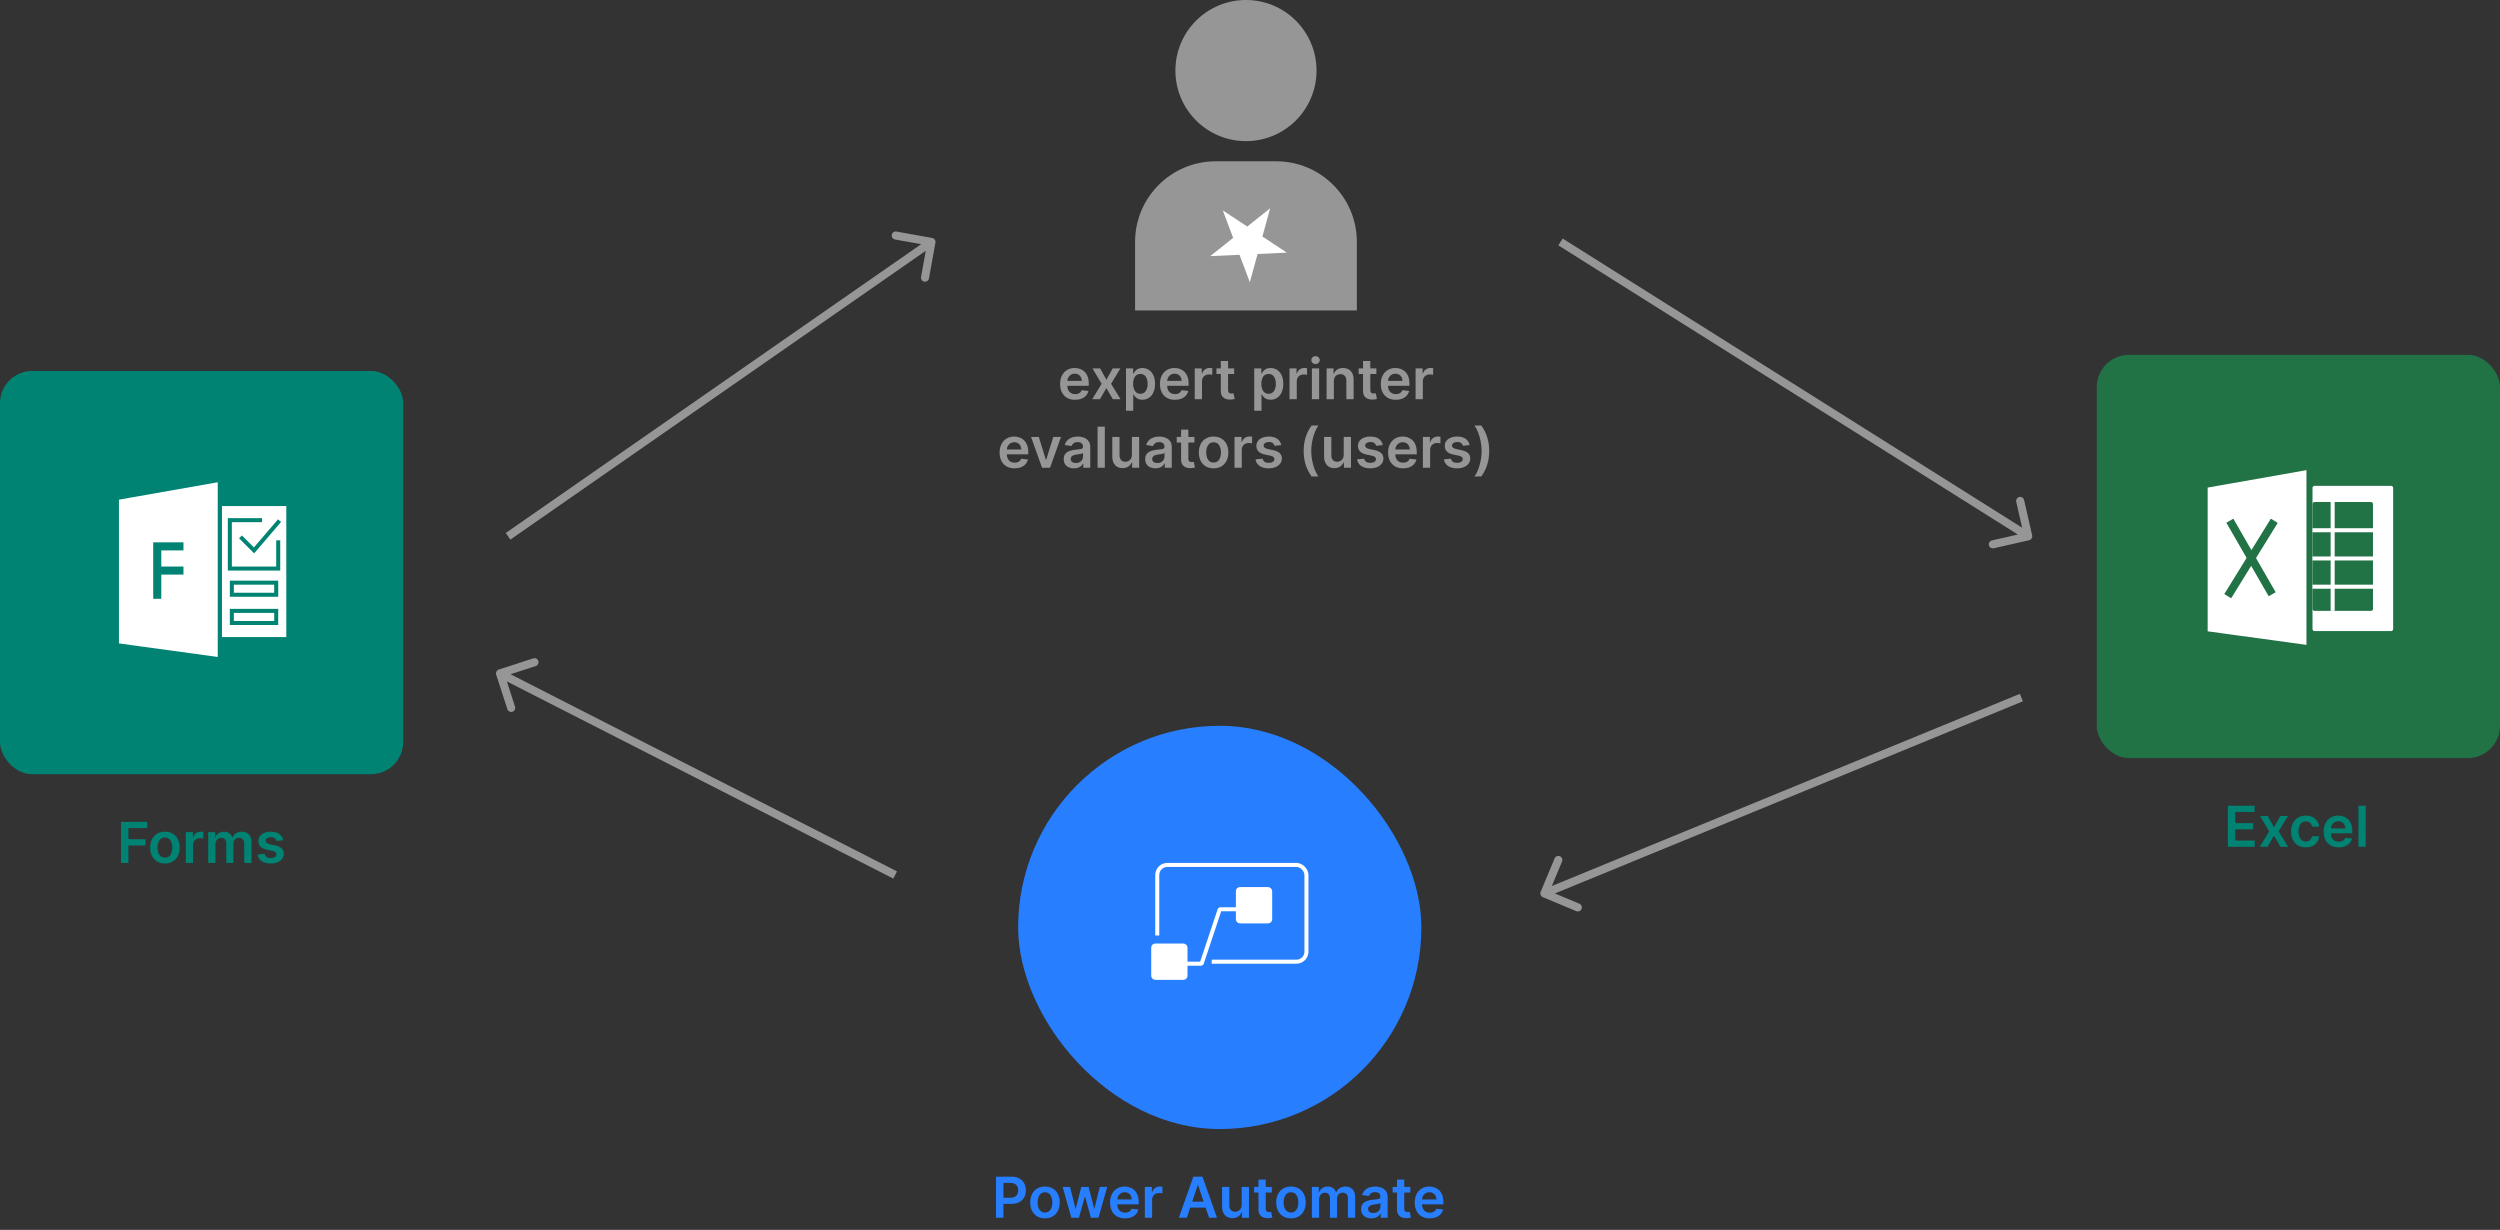 <svg width="620" height="305" viewBox="0 0 620 305" fill="none" xmlns="http://www.w3.org/2000/svg">
<rect x="0" y="0" width="620" height="305" fill="#333333" stroke="none"/>
<path d="M231.984 60.177C232.082 59.633 231.72 59.114 231.177 59.016L222.319 57.423C221.775 57.326 221.255 57.687 221.158 58.231C221.06 58.774 221.421 59.294 221.965 59.392L229.839 60.807L228.423 68.681C228.326 69.225 228.687 69.745 229.231 69.842C229.774 69.94 230.294 69.579 230.392 69.035L231.984 60.177ZM126.571 133.821L231.571 60.821L230.429 59.179L125.429 132.179L126.571 133.821Z" fill="#969696"/>
<path d="M503.222 133.975C503.76 133.853 504.098 133.317 503.975 132.778L501.978 124.002C501.856 123.464 501.32 123.127 500.782 123.249C500.243 123.372 499.906 123.908 500.028 124.446L501.803 132.247L494.002 134.022C493.464 134.144 493.127 134.68 493.249 135.218C493.372 135.757 493.908 136.094 494.446 135.972L503.222 133.975ZM386.467 60.846L502.467 133.846L503.533 132.154L387.533 59.154L386.467 60.846Z" fill="#969696"/>
<circle cx="309" cy="17.5" r="17.5" fill="#969696"/>
<path d="M281.5 60C281.5 48.954 290.454 40 301.5 40H316.5C327.546 40 336.5 48.954 336.5 60V77H281.5V60Z" fill="#969696"/>
<path d="M315.002 51.649L313.075 58.654L319.141 62.652L311.883 62.984L309.956 69.989L307.398 63.188L300.14 63.52L305.817 58.986L303.259 52.185L309.325 56.183L315.002 51.649Z" fill="white"/>
<path d="M266.616 99.149C265.85 99.149 265.189 98.99 264.632 98.672C264.079 98.35 263.653 97.896 263.355 97.31C263.056 96.72 262.907 96.025 262.907 95.227C262.907 94.441 263.056 93.752 263.355 93.158C263.656 92.562 264.077 92.098 264.617 91.766C265.158 91.432 265.792 91.264 266.521 91.264C266.992 91.264 267.436 91.34 267.854 91.493C268.275 91.642 268.646 91.874 268.968 92.189C269.292 92.504 269.548 92.905 269.733 93.392C269.919 93.876 270.012 94.453 270.012 95.122V95.674H263.752V94.461H268.286C268.283 94.116 268.209 93.81 268.063 93.541C267.917 93.269 267.713 93.056 267.451 92.9C267.193 92.744 266.891 92.666 266.546 92.666C266.178 92.666 265.855 92.756 265.577 92.935C265.298 93.11 265.081 93.342 264.926 93.631C264.773 93.916 264.695 94.229 264.692 94.57V95.629C264.692 96.073 264.773 96.454 264.936 96.773C265.098 97.088 265.325 97.329 265.617 97.499C265.908 97.664 266.25 97.747 266.641 97.747C266.903 97.747 267.14 97.711 267.352 97.638C267.564 97.562 267.748 97.451 267.904 97.305C268.059 97.159 268.177 96.978 268.257 96.763L269.937 96.952C269.831 97.396 269.629 97.784 269.33 98.115C269.035 98.443 268.658 98.698 268.197 98.881C267.736 99.06 267.209 99.149 266.616 99.149ZM272.842 91.364L274.383 94.183L275.949 91.364H277.853L275.551 95.182L277.893 99H275.999L274.383 96.251L272.782 99H270.873L273.2 95.182L270.933 91.364H272.842ZM279.245 101.864V91.364H281.015V92.626H281.119C281.212 92.441 281.343 92.244 281.512 92.035C281.681 91.823 281.91 91.642 282.198 91.493C282.487 91.34 282.854 91.264 283.302 91.264C283.892 91.264 284.424 91.415 284.898 91.717C285.375 92.015 285.753 92.457 286.031 93.044C286.313 93.627 286.454 94.343 286.454 95.192C286.454 96.03 286.316 96.743 286.041 97.329C285.766 97.916 285.392 98.364 284.918 98.672C284.444 98.98 283.907 99.134 283.307 99.134C282.869 99.134 282.506 99.061 282.218 98.915C281.93 98.77 281.698 98.594 281.522 98.388C281.35 98.18 281.215 97.983 281.119 97.797H281.045V101.864H279.245ZM281.01 95.182C281.01 95.676 281.08 96.108 281.219 96.479C281.361 96.851 281.565 97.141 281.83 97.349C282.099 97.555 282.424 97.658 282.805 97.658C283.202 97.658 283.536 97.552 283.804 97.34C284.072 97.124 284.275 96.831 284.411 96.46C284.55 96.085 284.619 95.659 284.619 95.182C284.619 94.708 284.551 94.287 284.415 93.919C284.28 93.551 284.077 93.263 283.809 93.054C283.54 92.845 283.206 92.741 282.805 92.741C282.42 92.741 282.094 92.842 281.825 93.044C281.557 93.246 281.353 93.53 281.214 93.894C281.078 94.259 281.01 94.688 281.01 95.182ZM291.376 99.149C290.61 99.149 289.949 98.99 289.392 98.672C288.839 98.35 288.413 97.896 288.114 97.31C287.816 96.72 287.667 96.025 287.667 95.227C287.667 94.441 287.816 93.752 288.114 93.158C288.416 92.562 288.837 92.098 289.377 91.766C289.917 91.432 290.552 91.264 291.281 91.264C291.752 91.264 292.196 91.34 292.614 91.493C293.035 91.642 293.406 91.874 293.727 92.189C294.052 92.504 294.307 92.905 294.493 93.392C294.679 93.876 294.771 94.453 294.771 95.122V95.674H288.512V94.461H293.046C293.043 94.116 292.968 93.81 292.822 93.541C292.677 93.269 292.473 93.056 292.211 92.9C291.952 92.744 291.651 92.666 291.306 92.666C290.938 92.666 290.615 92.756 290.337 92.935C290.058 93.11 289.841 93.342 289.685 93.631C289.533 93.916 289.455 94.229 289.452 94.57V95.629C289.452 96.073 289.533 96.454 289.695 96.773C289.858 97.088 290.085 97.329 290.376 97.499C290.668 97.664 291.009 97.747 291.401 97.747C291.662 97.747 291.899 97.711 292.112 97.638C292.324 97.562 292.508 97.451 292.663 97.305C292.819 97.159 292.937 96.978 293.016 96.763L294.697 96.952C294.591 97.396 294.388 97.784 294.09 98.115C293.795 98.443 293.417 98.698 292.957 98.881C292.496 99.06 291.969 99.149 291.376 99.149ZM296.294 99V91.364H298.039V92.636H298.118C298.258 92.195 298.496 91.856 298.834 91.617C299.176 91.375 299.565 91.254 300.003 91.254C300.102 91.254 300.213 91.259 300.336 91.269C300.462 91.276 300.566 91.287 300.649 91.304V92.96C300.573 92.933 300.452 92.91 300.286 92.89C300.124 92.867 299.966 92.855 299.814 92.855C299.486 92.855 299.191 92.926 298.929 93.069C298.67 93.208 298.466 93.402 298.317 93.651C298.168 93.899 298.094 94.186 298.094 94.511V99H296.294ZM306.068 91.364V92.756H301.678V91.364H306.068ZM302.762 89.534H304.562V96.703C304.562 96.945 304.598 97.131 304.671 97.26C304.747 97.386 304.847 97.472 304.969 97.519C305.092 97.565 305.228 97.588 305.377 97.588C305.49 97.588 305.592 97.58 305.685 97.563C305.781 97.547 305.854 97.532 305.904 97.519L306.207 98.925C306.111 98.959 305.974 98.995 305.795 99.035C305.619 99.075 305.403 99.098 305.148 99.104C304.698 99.118 304.291 99.05 303.93 98.901C303.569 98.748 303.282 98.513 303.07 98.195C302.861 97.876 302.759 97.479 302.762 97.001V89.534ZM311.046 101.864V91.364H312.816V92.626H312.92C313.013 92.441 313.144 92.244 313.313 92.035C313.482 91.823 313.711 91.642 313.999 91.493C314.287 91.34 314.655 91.264 315.103 91.264C315.693 91.264 316.225 91.415 316.699 91.717C317.176 92.015 317.554 92.457 317.832 93.044C318.114 93.627 318.255 94.343 318.255 95.192C318.255 96.03 318.117 96.743 317.842 97.329C317.567 97.916 317.192 98.364 316.718 98.672C316.244 98.98 315.708 99.134 315.108 99.134C314.67 99.134 314.307 99.061 314.019 98.915C313.73 98.77 313.498 98.594 313.323 98.388C313.15 98.18 313.016 97.983 312.92 97.797H312.846V101.864H311.046ZM312.811 95.182C312.811 95.676 312.88 96.108 313.02 96.479C313.162 96.851 313.366 97.141 313.631 97.349C313.9 97.555 314.224 97.658 314.605 97.658C315.003 97.658 315.336 97.552 315.605 97.34C315.873 97.124 316.075 96.831 316.211 96.46C316.35 96.085 316.42 95.659 316.42 95.182C316.42 94.708 316.352 94.287 316.216 93.919C316.08 93.551 315.878 93.263 315.61 93.054C315.341 92.845 315.007 92.741 314.605 92.741C314.221 92.741 313.895 92.842 313.626 93.044C313.358 93.246 313.154 93.53 313.015 93.894C312.879 94.259 312.811 94.688 312.811 95.182ZM319.796 99V91.364H321.541V92.636H321.62C321.76 92.195 321.998 91.856 322.336 91.617C322.678 91.375 323.067 91.254 323.505 91.254C323.604 91.254 323.715 91.259 323.838 91.269C323.964 91.276 324.068 91.287 324.151 91.304V92.96C324.075 92.933 323.954 92.91 323.788 92.89C323.626 92.867 323.468 92.855 323.316 92.855C322.988 92.855 322.693 92.926 322.431 93.069C322.172 93.208 321.968 93.402 321.819 93.651C321.67 93.899 321.596 94.186 321.596 94.511V99H319.796ZM325.347 99V91.364H327.146V99H325.347ZM326.251 90.28C325.966 90.28 325.721 90.185 325.516 89.996C325.31 89.804 325.207 89.574 325.207 89.305C325.207 89.034 325.31 88.803 325.516 88.614C325.721 88.422 325.966 88.326 326.251 88.326C326.54 88.326 326.785 88.422 326.987 88.614C327.193 88.803 327.295 89.034 327.295 89.305C327.295 89.574 327.193 89.804 326.987 89.996C326.785 90.185 326.54 90.28 326.251 90.28ZM330.797 94.526V99H328.997V91.364H330.717V92.661H330.807C330.982 92.234 331.262 91.894 331.647 91.642C332.035 91.39 332.514 91.264 333.084 91.264C333.611 91.264 334.07 91.377 334.461 91.602C334.855 91.828 335.16 92.154 335.376 92.582C335.594 93.009 335.702 93.528 335.699 94.138V99H333.899V94.416C333.899 93.906 333.766 93.506 333.501 93.218C333.239 92.93 332.876 92.785 332.412 92.785C332.098 92.785 331.818 92.855 331.572 92.994C331.33 93.13 331.14 93.327 331.001 93.586C330.865 93.844 330.797 94.158 330.797 94.526ZM341.341 91.364V92.756H336.952V91.364H341.341ZM338.035 89.534H339.835V96.703C339.835 96.945 339.872 97.131 339.944 97.26C340.021 97.386 340.12 97.472 340.243 97.519C340.365 97.565 340.501 97.588 340.65 97.588C340.763 97.588 340.866 97.58 340.959 97.563C341.055 97.547 341.128 97.532 341.177 97.519L341.481 98.925C341.385 98.959 341.247 98.995 341.068 99.035C340.892 99.075 340.677 99.098 340.422 99.104C339.971 99.118 339.565 99.05 339.204 98.901C338.842 98.748 338.556 98.513 338.344 98.195C338.135 97.876 338.032 97.479 338.035 97.001V89.534ZM346.145 99.149C345.38 99.149 344.718 98.99 344.162 98.672C343.608 98.35 343.182 97.896 342.884 97.31C342.586 96.72 342.436 96.025 342.436 95.227C342.436 94.441 342.586 93.752 342.884 93.158C343.185 92.562 343.606 92.098 344.147 91.766C344.687 91.432 345.322 91.264 346.051 91.264C346.521 91.264 346.966 91.34 347.383 91.493C347.804 91.642 348.175 91.874 348.497 92.189C348.822 92.504 349.077 92.905 349.262 93.392C349.448 93.876 349.541 94.453 349.541 95.122V95.674H343.282V94.461H347.816C347.812 94.116 347.738 93.81 347.592 93.541C347.446 93.269 347.242 93.056 346.98 92.9C346.722 92.744 346.42 92.666 346.076 92.666C345.708 92.666 345.385 92.756 345.106 92.935C344.828 93.11 344.611 93.342 344.455 93.631C344.302 93.916 344.225 94.229 344.221 94.57V95.629C344.221 96.073 344.302 96.454 344.465 96.773C344.627 97.088 344.854 97.329 345.146 97.499C345.438 97.664 345.779 97.747 346.17 97.747C346.432 97.747 346.669 97.711 346.881 97.638C347.093 97.562 347.277 97.451 347.433 97.305C347.589 97.159 347.706 96.978 347.786 96.763L349.466 96.952C349.36 97.396 349.158 97.784 348.86 98.115C348.565 98.443 348.187 98.698 347.726 98.881C347.266 99.06 346.739 99.149 346.145 99.149ZM351.063 99V91.364H352.808V92.636H352.888C353.027 92.195 353.266 91.856 353.604 91.617C353.945 91.375 354.335 91.254 354.772 91.254C354.872 91.254 354.983 91.259 355.105 91.269C355.231 91.276 355.336 91.287 355.419 91.304V92.96C355.342 92.933 355.221 92.91 355.056 92.89C354.893 92.867 354.736 92.855 354.583 92.855C354.255 92.855 353.96 92.926 353.698 93.069C353.44 93.208 353.236 93.402 353.087 93.651C352.938 93.899 352.863 94.186 352.863 94.511V99H351.063ZM251.611 116.149C250.845 116.149 250.184 115.99 249.627 115.672C249.074 115.35 248.648 114.896 248.35 114.31C248.051 113.72 247.902 113.025 247.902 112.227C247.902 111.441 248.051 110.752 248.35 110.158C248.651 109.562 249.072 109.098 249.612 108.766C250.153 108.432 250.787 108.264 251.517 108.264C251.987 108.264 252.431 108.34 252.849 108.493C253.27 108.642 253.641 108.874 253.963 109.189C254.287 109.504 254.543 109.905 254.728 110.392C254.914 110.876 255.007 111.453 255.007 112.122V112.674H248.747V111.461H253.282C253.278 111.116 253.204 110.81 253.058 110.541C252.912 110.269 252.708 110.056 252.446 109.9C252.188 109.744 251.886 109.666 251.541 109.666C251.174 109.666 250.85 109.756 250.572 109.935C250.294 110.11 250.076 110.342 249.921 110.631C249.768 110.916 249.69 111.229 249.687 111.57V112.629C249.687 113.073 249.768 113.455 249.931 113.773C250.093 114.088 250.32 114.33 250.612 114.499C250.903 114.664 251.245 114.747 251.636 114.747C251.898 114.747 252.135 114.711 252.347 114.638C252.559 114.562 252.743 114.451 252.899 114.305C253.054 114.159 253.172 113.978 253.252 113.763L254.932 113.952C254.826 114.396 254.624 114.784 254.326 115.115C254.031 115.443 253.653 115.698 253.192 115.881C252.731 116.06 252.204 116.149 251.611 116.149ZM263.131 108.364L260.412 116H258.423L255.704 108.364H257.623L259.378 114.036H259.457L261.217 108.364H263.131ZM266.356 116.154C265.872 116.154 265.436 116.068 265.048 115.896C264.664 115.72 264.359 115.461 264.133 115.12C263.911 114.779 263.8 114.358 263.8 113.857C263.8 113.426 263.88 113.07 264.039 112.788C264.198 112.507 264.415 112.281 264.69 112.112C264.965 111.943 265.275 111.816 265.62 111.729C265.968 111.64 266.327 111.575 266.699 111.536C267.146 111.489 267.509 111.448 267.787 111.411C268.066 111.371 268.268 111.312 268.394 111.232C268.523 111.149 268.588 111.022 268.588 110.849V110.82C268.588 110.445 268.477 110.155 268.255 109.95C268.033 109.744 267.713 109.641 267.295 109.641C266.854 109.641 266.505 109.737 266.246 109.93C265.991 110.122 265.819 110.349 265.729 110.611L264.049 110.372C264.181 109.908 264.4 109.52 264.705 109.209C265.01 108.894 265.383 108.659 265.824 108.503C266.264 108.344 266.752 108.264 267.285 108.264C267.653 108.264 268.019 108.307 268.384 108.393C268.749 108.48 269.082 108.622 269.383 108.821C269.685 109.017 269.927 109.283 270.109 109.621C270.295 109.96 270.388 110.382 270.388 110.889V116H268.657V114.951H268.598C268.488 115.163 268.334 115.362 268.135 115.548C267.94 115.73 267.693 115.877 267.395 115.99C267.1 116.099 266.753 116.154 266.356 116.154ZM266.823 114.832C267.184 114.832 267.497 114.76 267.763 114.618C268.028 114.472 268.232 114.28 268.374 114.041C268.52 113.803 268.593 113.542 268.593 113.261V112.361C268.536 112.407 268.44 112.45 268.304 112.49C268.172 112.53 268.023 112.565 267.857 112.594C267.691 112.624 267.527 112.651 267.365 112.674C267.202 112.697 267.062 112.717 266.942 112.734C266.674 112.77 266.433 112.83 266.221 112.913C266.009 112.996 265.842 113.112 265.719 113.261C265.597 113.406 265.535 113.595 265.535 113.827C265.535 114.159 265.656 114.409 265.898 114.578C266.14 114.747 266.448 114.832 266.823 114.832ZM273.997 105.818V116H272.197V105.818H273.997ZM280.715 112.788V108.364H282.514V116H280.769V114.643H280.69C280.518 115.07 280.234 115.42 279.84 115.692C279.449 115.964 278.966 116.099 278.393 116.099C277.893 116.099 277.45 115.988 277.066 115.766C276.684 115.541 276.386 115.214 276.171 114.787C275.955 114.356 275.848 113.836 275.848 113.226V108.364H277.647V112.947C277.647 113.431 277.78 113.816 278.045 114.101C278.31 114.386 278.658 114.528 279.089 114.528C279.354 114.528 279.611 114.464 279.86 114.335C280.108 114.205 280.312 114.013 280.471 113.758C280.634 113.499 280.715 113.176 280.715 112.788ZM286.563 116.154C286.079 116.154 285.643 116.068 285.255 115.896C284.871 115.72 284.566 115.461 284.34 115.12C284.118 114.779 284.007 114.358 284.007 113.857C284.007 113.426 284.087 113.07 284.246 112.788C284.405 112.507 284.622 112.281 284.897 112.112C285.172 111.943 285.482 111.816 285.827 111.729C286.175 111.64 286.534 111.575 286.906 111.536C287.353 111.489 287.716 111.448 287.994 111.411C288.273 111.371 288.475 111.312 288.601 111.232C288.73 111.149 288.795 111.022 288.795 110.849V110.82C288.795 110.445 288.684 110.155 288.462 109.95C288.24 109.744 287.92 109.641 287.502 109.641C287.061 109.641 286.712 109.737 286.453 109.93C286.198 110.122 286.026 110.349 285.936 110.611L284.256 110.372C284.388 109.908 284.607 109.52 284.912 109.209C285.217 108.894 285.59 108.659 286.031 108.503C286.471 108.344 286.959 108.264 287.492 108.264C287.86 108.264 288.226 108.307 288.591 108.393C288.956 108.48 289.289 108.622 289.59 108.821C289.892 109.017 290.134 109.283 290.316 109.621C290.502 109.96 290.595 110.382 290.595 110.889V116H288.864V114.951H288.805C288.695 115.163 288.541 115.362 288.342 115.548C288.147 115.73 287.9 115.877 287.602 115.99C287.307 116.099 286.96 116.154 286.563 116.154ZM287.03 114.832C287.391 114.832 287.704 114.76 287.97 114.618C288.235 114.472 288.439 114.28 288.581 114.041C288.727 113.803 288.8 113.542 288.8 113.261V112.361C288.743 112.407 288.647 112.45 288.511 112.49C288.379 112.53 288.23 112.565 288.064 112.594C287.898 112.624 287.734 112.651 287.572 112.674C287.409 112.697 287.269 112.717 287.149 112.734C286.881 112.77 286.64 112.83 286.428 112.913C286.216 112.996 286.049 113.112 285.926 113.261C285.804 113.406 285.742 113.595 285.742 113.827C285.742 114.159 285.863 114.409 286.105 114.578C286.347 114.747 286.655 114.832 287.03 114.832ZM296.217 108.364V109.756H291.828V108.364H296.217ZM292.911 106.534H294.711V113.703C294.711 113.945 294.747 114.131 294.82 114.26C294.897 114.386 294.996 114.472 295.119 114.518C295.241 114.565 295.377 114.588 295.526 114.588C295.639 114.588 295.742 114.58 295.835 114.563C295.931 114.547 296.004 114.532 296.053 114.518L296.357 115.925C296.261 115.959 296.123 115.995 295.944 116.035C295.768 116.075 295.553 116.098 295.298 116.104C294.847 116.118 294.441 116.05 294.08 115.901C293.718 115.748 293.432 115.513 293.22 115.195C293.011 114.876 292.908 114.479 292.911 114.001V106.534ZM300.972 116.149C300.226 116.149 299.579 115.985 299.033 115.657C298.486 115.329 298.061 114.87 297.76 114.28C297.462 113.69 297.312 113 297.312 112.212C297.312 111.423 297.462 110.732 297.76 110.138C298.061 109.545 298.486 109.085 299.033 108.756C299.579 108.428 300.226 108.264 300.972 108.264C301.717 108.264 302.364 108.428 302.91 108.756C303.457 109.085 303.88 109.545 304.178 110.138C304.48 110.732 304.631 111.423 304.631 112.212C304.631 113 304.48 113.69 304.178 114.28C303.88 114.87 303.457 115.329 302.91 115.657C302.364 115.985 301.717 116.149 300.972 116.149ZM300.981 114.707C301.386 114.707 301.724 114.596 301.996 114.374C302.267 114.149 302.47 113.847 302.602 113.469C302.738 113.092 302.806 112.671 302.806 112.207C302.806 111.739 302.738 111.317 302.602 110.939C302.47 110.558 302.267 110.254 301.996 110.029C301.724 109.804 301.386 109.691 300.981 109.691C300.567 109.691 300.222 109.804 299.947 110.029C299.676 110.254 299.472 110.558 299.336 110.939C299.203 111.317 299.137 111.739 299.137 112.207C299.137 112.671 299.203 113.092 299.336 113.469C299.472 113.847 299.676 114.149 299.947 114.374C300.222 114.596 300.567 114.707 300.981 114.707ZM306.158 116V108.364H307.903V109.636H307.983C308.122 109.196 308.361 108.856 308.699 108.617C309.04 108.375 309.429 108.254 309.867 108.254C309.966 108.254 310.077 108.259 310.2 108.269C310.326 108.276 310.43 108.287 310.513 108.304V109.96C310.437 109.933 310.316 109.91 310.15 109.89C309.988 109.867 309.83 109.855 309.678 109.855C309.35 109.855 309.055 109.926 308.793 110.069C308.535 110.208 308.331 110.402 308.182 110.651C308.032 110.899 307.958 111.186 307.958 111.511V116H306.158ZM317.744 110.382L316.104 110.561C316.057 110.395 315.976 110.24 315.86 110.094C315.747 109.948 315.595 109.83 315.403 109.741C315.211 109.651 314.975 109.607 314.697 109.607C314.322 109.607 314.007 109.688 313.752 109.85C313.5 110.013 313.376 110.223 313.379 110.482C313.376 110.704 313.457 110.884 313.623 111.023C313.792 111.163 314.07 111.277 314.458 111.366L315.761 111.645C316.483 111.801 317.02 112.048 317.372 112.386C317.726 112.724 317.905 113.166 317.908 113.713C317.905 114.194 317.764 114.618 317.486 114.986C317.211 115.35 316.828 115.635 316.337 115.841C315.847 116.046 315.283 116.149 314.647 116.149C313.712 116.149 312.96 115.954 312.39 115.562C311.82 115.168 311.48 114.62 311.371 113.917L313.126 113.748C313.205 114.093 313.374 114.353 313.633 114.528C313.891 114.704 314.228 114.792 314.642 114.792C315.07 114.792 315.413 114.704 315.671 114.528C315.933 114.353 316.064 114.136 316.064 113.877C316.064 113.658 315.979 113.478 315.81 113.335C315.645 113.193 315.386 113.083 315.035 113.007L313.732 112.734C313 112.581 312.458 112.324 312.107 111.963C311.755 111.598 311.581 111.138 311.585 110.581C311.581 110.11 311.709 109.703 311.967 109.358C312.229 109.01 312.592 108.741 313.056 108.553C313.524 108.36 314.062 108.264 314.672 108.264C315.567 108.264 316.271 108.455 316.785 108.836C317.302 109.217 317.622 109.732 317.744 110.382ZM323.313 111.849C323.313 110.606 323.477 109.464 323.805 108.423C324.136 107.379 324.628 106.415 325.281 105.53H326.977C326.725 105.858 326.489 106.261 326.271 106.738C326.052 107.212 325.861 107.732 325.699 108.299C325.54 108.862 325.414 109.447 325.321 110.054C325.232 110.661 325.187 111.259 325.187 111.849C325.187 112.634 325.265 113.43 325.421 114.235C325.58 115.04 325.793 115.786 326.062 116.472C326.334 117.162 326.639 117.725 326.977 118.163H325.281C324.628 117.278 324.136 116.315 323.805 115.274C323.477 114.23 323.313 113.088 323.313 111.849ZM333.242 112.788V108.364H335.042V116H333.297V114.643H333.217C333.045 115.07 332.762 115.42 332.367 115.692C331.976 115.964 331.494 116.099 330.92 116.099C330.42 116.099 329.977 115.988 329.593 115.766C329.212 115.541 328.914 115.214 328.698 114.787C328.483 114.356 328.375 113.836 328.375 113.226V108.364H330.175V112.947C330.175 113.431 330.307 113.816 330.572 114.101C330.838 114.386 331.186 114.528 331.616 114.528C331.882 114.528 332.138 114.464 332.387 114.335C332.636 114.205 332.839 114.013 332.998 113.758C333.161 113.499 333.242 113.176 333.242 112.788ZM342.928 110.382L341.287 110.561C341.241 110.395 341.16 110.24 341.044 110.094C340.931 109.948 340.779 109.83 340.586 109.741C340.394 109.651 340.159 109.607 339.88 109.607C339.506 109.607 339.191 109.688 338.936 109.85C338.684 110.013 338.56 110.223 338.563 110.482C338.56 110.704 338.641 110.884 338.807 111.023C338.976 111.163 339.254 111.277 339.642 111.366L340.944 111.645C341.667 111.801 342.204 112.048 342.555 112.386C342.91 112.724 343.089 113.166 343.092 113.713C343.089 114.194 342.948 114.618 342.669 114.986C342.394 115.35 342.012 115.635 341.521 115.841C341.031 116.046 340.467 116.149 339.831 116.149C338.896 116.149 338.144 115.954 337.574 115.562C337.004 115.168 336.664 114.62 336.554 113.917L338.309 113.748C338.389 114.093 338.558 114.353 338.816 114.528C339.075 114.704 339.411 114.792 339.826 114.792C340.253 114.792 340.596 114.704 340.855 114.528C341.117 114.353 341.248 114.136 341.248 113.877C341.248 113.658 341.163 113.478 340.994 113.335C340.828 113.193 340.57 113.083 340.218 113.007L338.916 112.734C338.183 112.581 337.642 112.324 337.29 111.963C336.939 111.598 336.765 111.138 336.768 110.581C336.765 110.11 336.892 109.703 337.151 109.358C337.413 109.01 337.776 108.741 338.24 108.553C338.707 108.36 339.246 108.264 339.856 108.264C340.75 108.264 341.455 108.455 341.968 108.836C342.486 109.217 342.805 109.732 342.928 110.382ZM347.957 116.149C347.191 116.149 346.53 115.99 345.973 115.672C345.42 115.35 344.994 114.896 344.695 114.31C344.397 113.72 344.248 113.025 344.248 112.227C344.248 111.441 344.397 110.752 344.695 110.158C344.997 109.562 345.418 109.098 345.958 108.766C346.498 108.432 347.133 108.264 347.862 108.264C348.333 108.264 348.777 108.34 349.195 108.493C349.616 108.642 349.987 108.874 350.308 109.189C350.633 109.504 350.888 109.905 351.074 110.392C351.26 110.876 351.352 111.453 351.352 112.122V112.674H345.093V111.461H349.627C349.624 111.116 349.549 110.81 349.403 110.541C349.258 110.269 349.054 110.056 348.792 109.9C348.533 109.744 348.232 109.666 347.887 109.666C347.519 109.666 347.196 109.756 346.918 109.935C346.639 110.11 346.422 110.342 346.266 110.631C346.114 110.916 346.036 111.229 346.033 111.57V112.629C346.033 113.073 346.114 113.455 346.276 113.773C346.439 114.088 346.666 114.33 346.957 114.499C347.249 114.664 347.591 114.747 347.982 114.747C348.243 114.747 348.48 114.711 348.693 114.638C348.905 114.562 349.089 114.451 349.244 114.305C349.4 114.159 349.518 113.978 349.597 113.763L351.278 113.952C351.172 114.396 350.97 114.784 350.671 115.115C350.376 115.443 349.998 115.698 349.538 115.881C349.077 116.06 348.55 116.149 347.957 116.149ZM352.875 116V108.364H354.62V109.636H354.699C354.839 109.196 355.077 108.856 355.415 108.617C355.757 108.375 356.146 108.254 356.584 108.254C356.683 108.254 356.794 108.259 356.917 108.269C357.043 108.276 357.147 108.287 357.23 108.304V109.96C357.154 109.933 357.033 109.91 356.867 109.89C356.705 109.867 356.547 109.855 356.395 109.855C356.067 109.855 355.772 109.926 355.51 110.069C355.251 110.208 355.047 110.402 354.898 110.651C354.749 110.899 354.675 111.186 354.675 111.511V116H352.875ZM364.461 110.382L362.821 110.561C362.774 110.395 362.693 110.24 362.577 110.094C362.464 109.948 362.312 109.83 362.12 109.741C361.927 109.651 361.692 109.607 361.414 109.607C361.039 109.607 360.724 109.688 360.469 109.85C360.217 110.013 360.093 110.223 360.096 110.482C360.093 110.704 360.174 110.884 360.34 111.023C360.509 111.163 360.787 111.277 361.175 111.366L362.478 111.645C363.2 111.801 363.737 112.048 364.088 112.386C364.443 112.724 364.622 113.166 364.625 113.713C364.622 114.194 364.481 114.618 364.203 114.986C363.928 115.35 363.545 115.635 363.054 115.841C362.564 116.046 362 116.149 361.364 116.149C360.429 116.149 359.677 115.954 359.107 115.562C358.537 115.168 358.197 114.62 358.088 113.917L359.843 113.748C359.922 114.093 360.091 114.353 360.35 114.528C360.608 114.704 360.945 114.792 361.359 114.792C361.786 114.792 362.13 114.704 362.388 114.528C362.65 114.353 362.781 114.136 362.781 113.877C362.781 113.658 362.696 113.478 362.527 113.335C362.362 113.193 362.103 113.083 361.752 113.007L360.449 112.734C359.717 112.581 359.175 112.324 358.823 111.963C358.472 111.598 358.298 111.138 358.301 110.581C358.298 110.11 358.426 109.703 358.684 109.358C358.946 109.01 359.309 108.741 359.773 108.553C360.24 108.36 360.779 108.264 361.389 108.264C362.284 108.264 362.988 108.455 363.502 108.836C364.019 109.217 364.339 109.732 364.461 110.382ZM369.321 111.849C369.321 113.088 369.155 114.23 368.824 115.274C368.496 116.315 368.005 117.278 367.352 118.163H365.657C365.912 117.835 366.147 117.433 366.363 116.96C366.582 116.486 366.771 115.965 366.93 115.398C367.092 114.832 367.218 114.245 367.307 113.638C367.4 113.032 367.447 112.435 367.447 111.849C367.447 111.063 367.367 110.268 367.208 109.462C367.052 108.657 366.838 107.91 366.567 107.22C366.298 106.531 365.995 105.967 365.657 105.53H367.352C368.005 106.415 368.496 107.379 368.824 108.423C369.155 109.464 369.321 110.606 369.321 111.849Z" fill="#969696"/>
<path d="M382.077 221.185C381.864 221.695 382.105 222.28 382.614 222.493L390.918 225.963C391.428 226.176 392.014 225.936 392.227 225.426C392.44 224.917 392.199 224.331 391.69 224.118L384.308 221.033L387.392 213.652C387.605 213.142 387.365 212.557 386.855 212.344C386.346 212.131 385.76 212.371 385.547 212.881L382.077 221.185ZM500.92 172.075L382.62 220.646L383.38 222.496L501.68 173.925L500.92 172.075Z" fill="#969696"/>
<path d="M123.692 166.049C123.167 166.219 122.879 166.783 123.049 167.308L125.826 175.869C125.996 176.395 126.56 176.682 127.085 176.512C127.611 176.342 127.899 175.778 127.728 175.252L125.26 167.643L132.87 165.175C133.395 165.004 133.683 164.44 133.513 163.915C133.342 163.389 132.778 163.102 132.253 163.272L123.692 166.049ZM222.454 216.109L124.455 166.109L123.546 167.891L221.546 217.891L222.454 216.109Z" fill="#969696"/>
<rect y="92" width="100" height="100" rx="8" fill="#008372"/>
<path d="M71.5 125H54.5V158.5H71.5V125Z" fill="white" stroke="#008372" stroke-linecap="square" stroke-linejoin="bevel"/>
<path d="M54.5 119L29 123.5V160L54.5 163.5V119Z" fill="white" stroke="#008372" stroke-linecap="round" stroke-linejoin="round"/>
<path d="M64.5 129H57V141H69V134.5" stroke="#008372" stroke-linecap="square"/>
<path d="M60 133.5L63 136.5L69 129.5" stroke="#008372" stroke-linecap="square"/>
<rect x="57.5" y="144.5" width="11" height="3" stroke="#008372"/>
<rect x="57.5" y="151.5" width="11" height="3" stroke="#008372"/>
<path d="M44.5 135.5H39V141.5M39 147.5V141.5M39 141.5H44.5" stroke="#008372" stroke-width="2" stroke-linecap="square"/>
<path d="M30.004 214V203.818H36.527V205.364H31.849V208.129H36.08V209.675H31.849V214H30.004ZM40.898 214.149C40.153 214.149 39.506 213.985 38.959 213.657C38.413 213.329 37.988 212.87 37.687 212.28C37.388 211.69 37.239 211 37.239 210.212C37.239 209.423 37.388 208.732 37.687 208.138C37.988 207.545 38.413 207.085 38.959 206.756C39.506 206.428 40.153 206.264 40.898 206.264C41.644 206.264 42.29 206.428 42.837 206.756C43.384 207.085 43.807 207.545 44.105 208.138C44.407 208.732 44.557 209.423 44.557 210.212C44.557 211 44.407 211.69 44.105 212.28C43.807 212.87 43.384 213.329 42.837 213.657C42.29 213.985 41.644 214.149 40.898 214.149ZM40.908 212.707C41.313 212.707 41.651 212.596 41.922 212.374C42.194 212.149 42.396 211.847 42.529 211.469C42.665 211.092 42.733 210.671 42.733 210.207C42.733 209.739 42.665 209.317 42.529 208.939C42.396 208.558 42.194 208.254 41.922 208.029C41.651 207.804 41.313 207.691 40.908 207.691C40.494 207.691 40.149 207.804 39.874 208.029C39.602 208.254 39.398 208.558 39.263 208.939C39.13 209.317 39.064 209.739 39.064 210.207C39.064 210.671 39.13 211.092 39.263 211.469C39.398 211.847 39.602 212.149 39.874 212.374C40.149 212.596 40.494 212.707 40.908 212.707ZM46.085 214V206.364H47.83V207.636H47.909C48.049 207.196 48.287 206.856 48.625 206.617C48.967 206.375 49.356 206.254 49.794 206.254C49.893 206.254 50.004 206.259 50.127 206.269C50.253 206.276 50.357 206.287 50.44 206.304V207.96C50.364 207.933 50.243 207.91 50.077 207.89C49.915 207.867 49.757 207.855 49.605 207.855C49.277 207.855 48.982 207.926 48.72 208.069C48.461 208.208 48.258 208.402 48.108 208.651C47.959 208.899 47.885 209.186 47.885 209.511V214H46.085ZM51.636 214V206.364H53.356V207.661H53.445C53.604 207.224 53.868 206.882 54.236 206.637C54.604 206.388 55.043 206.264 55.553 206.264C56.07 206.264 56.506 206.39 56.861 206.642C57.219 206.891 57.471 207.23 57.617 207.661H57.696C57.865 207.237 58.15 206.899 58.551 206.647C58.956 206.392 59.434 206.264 59.988 206.264C60.691 206.264 61.264 206.486 61.708 206.93C62.152 207.375 62.374 208.022 62.374 208.874V214H60.57V209.153C60.57 208.679 60.444 208.332 60.192 208.114C59.94 207.892 59.632 207.781 59.267 207.781C58.833 207.781 58.493 207.916 58.248 208.188C58.006 208.457 57.885 208.806 57.885 209.237V214H56.12V209.078C56.12 208.684 56.001 208.369 55.762 208.134C55.527 207.898 55.218 207.781 54.837 207.781C54.579 207.781 54.343 207.847 54.131 207.979C53.919 208.109 53.75 208.293 53.624 208.531C53.498 208.767 53.435 209.042 53.435 209.357V214H51.636ZM70.236 208.382L68.595 208.561C68.549 208.395 68.467 208.24 68.351 208.094C68.239 207.948 68.086 207.83 67.894 207.741C67.702 207.651 67.466 207.607 67.188 207.607C66.814 207.607 66.499 207.688 66.243 207.85C65.992 208.013 65.867 208.223 65.871 208.482C65.867 208.704 65.948 208.884 66.114 209.023C66.283 209.163 66.562 209.277 66.949 209.366L68.252 209.645C68.975 209.801 69.511 210.048 69.863 210.386C70.217 210.724 70.396 211.166 70.4 211.713C70.396 212.194 70.255 212.618 69.977 212.986C69.702 213.35 69.319 213.635 68.829 213.841C68.338 214.046 67.775 214.149 67.138 214.149C66.204 214.149 65.451 213.954 64.881 213.562C64.311 213.168 63.971 212.62 63.862 211.917L65.617 211.748C65.697 212.093 65.866 212.353 66.124 212.528C66.383 212.704 66.719 212.792 67.133 212.792C67.561 212.792 67.904 212.704 68.162 212.528C68.424 212.353 68.555 212.136 68.555 211.877C68.555 211.658 68.471 211.478 68.302 211.335C68.136 211.193 67.877 211.083 67.526 211.007L66.224 210.734C65.491 210.581 64.949 210.324 64.598 209.963C64.246 209.598 64.073 209.138 64.076 208.581C64.073 208.11 64.2 207.703 64.459 207.358C64.721 207.01 65.083 206.741 65.547 206.553C66.015 206.36 66.553 206.264 67.163 206.264C68.058 206.264 68.762 206.455 69.276 206.836C69.793 207.217 70.113 207.732 70.236 208.382Z" fill="#008372"/>
<rect x="252.5" y="180" width="100" height="100" rx="50" fill="#277FFF"/>
<rect x="287" y="214.5" width="37" height="24" rx="2.5" stroke="white"/>
<rect x="280.5" y="232" width="20" height="13" fill="#277FFF"/>
<rect x="307" y="220.5" width="8" height="8" rx="0.5" fill="white" stroke="white"/>
<rect x="286" y="234.5" width="8" height="8" rx="0.5" fill="white" stroke="white"/>
<path d="M294 239H298L302.5 225.5H306.5" stroke="white" stroke-linecap="square" stroke-linejoin="bevel"/>
<path d="M247.004 302V291.818H250.822C251.605 291.818 252.261 291.964 252.791 292.256C253.325 292.547 253.728 292.948 253.999 293.459C254.274 293.966 254.412 294.543 254.412 295.189C254.412 295.842 254.274 296.422 253.999 296.929C253.724 297.436 253.318 297.835 252.781 298.127C252.244 298.415 251.583 298.56 250.798 298.56H248.267V297.043H250.549C251.006 297.043 251.381 296.964 251.673 296.805C251.964 296.646 252.18 296.427 252.319 296.148C252.461 295.87 252.533 295.55 252.533 295.189C252.533 294.828 252.461 294.509 252.319 294.234C252.18 293.959 251.963 293.746 251.668 293.593C251.376 293.437 251 293.359 250.539 293.359H248.849V302H247.004ZM259.156 302.149C258.41 302.149 257.764 301.985 257.217 301.657C256.67 301.329 256.246 300.87 255.944 300.28C255.646 299.69 255.497 299 255.497 298.212C255.497 297.423 255.646 296.732 255.944 296.138C256.246 295.545 256.67 295.085 257.217 294.756C257.764 294.428 258.41 294.264 259.156 294.264C259.902 294.264 260.548 294.428 261.095 294.756C261.642 295.085 262.064 295.545 262.363 296.138C262.664 296.732 262.815 297.423 262.815 298.212C262.815 299 262.664 299.69 262.363 300.28C262.064 300.87 261.642 301.329 261.095 301.657C260.548 301.985 259.902 302.149 259.156 302.149ZM259.166 300.707C259.57 300.707 259.908 300.596 260.18 300.374C260.452 300.149 260.654 299.847 260.787 299.469C260.923 299.092 260.991 298.671 260.991 298.207C260.991 297.739 260.923 297.317 260.787 296.939C260.654 296.558 260.452 296.254 260.18 296.029C259.908 295.804 259.57 295.691 259.166 295.691C258.752 295.691 258.407 295.804 258.132 296.029C257.86 296.254 257.656 296.558 257.52 296.939C257.388 297.317 257.322 297.739 257.322 298.207C257.322 298.671 257.388 299.092 257.52 299.469C257.656 299.847 257.86 300.149 258.132 300.374C258.407 300.596 258.752 300.707 259.166 300.707ZM265.7 302L263.542 294.364H265.377L266.719 299.733H266.789L268.161 294.364H269.975L271.348 299.703H271.422L272.745 294.364H274.584L272.422 302H270.547L269.115 296.839H269.011L267.579 302H265.7ZM279.003 302.149C278.237 302.149 277.576 301.99 277.019 301.672C276.465 301.35 276.04 300.896 275.741 300.31C275.443 299.72 275.294 299.025 275.294 298.227C275.294 297.441 275.443 296.752 275.741 296.158C276.043 295.562 276.464 295.098 277.004 294.766C277.544 294.432 278.179 294.264 278.908 294.264C279.379 294.264 279.823 294.34 280.241 294.493C280.662 294.642 281.033 294.874 281.354 295.189C281.679 295.504 281.934 295.905 282.12 296.392C282.305 296.876 282.398 297.453 282.398 298.122V298.674H276.139V297.461H280.673C280.67 297.116 280.595 296.81 280.449 296.541C280.304 296.269 280.1 296.056 279.838 295.9C279.579 295.744 279.278 295.666 278.933 295.666C278.565 295.666 278.242 295.756 277.964 295.935C277.685 296.11 277.468 296.342 277.312 296.631C277.16 296.916 277.082 297.229 277.079 297.57V298.629C277.079 299.073 277.16 299.455 277.322 299.773C277.485 300.088 277.712 300.33 278.003 300.499C278.295 300.664 278.636 300.747 279.028 300.747C279.289 300.747 279.526 300.711 279.738 300.638C279.951 300.562 280.135 300.451 280.29 300.305C280.446 300.159 280.564 299.978 280.643 299.763L282.324 299.952C282.218 300.396 282.015 300.784 281.717 301.115C281.422 301.443 281.044 301.698 280.584 301.881C280.123 302.06 279.596 302.149 279.003 302.149ZM283.921 302V294.364H285.666V295.636H285.745C285.885 295.196 286.123 294.856 286.461 294.617C286.803 294.375 287.192 294.254 287.63 294.254C287.729 294.254 287.84 294.259 287.963 294.269C288.089 294.276 288.193 294.287 288.276 294.304V295.96C288.2 295.933 288.079 295.91 287.913 295.89C287.751 295.867 287.593 295.855 287.441 295.855C287.113 295.855 286.818 295.926 286.556 296.069C286.297 296.208 286.093 296.402 285.944 296.651C285.795 296.899 285.721 297.186 285.721 297.511V302H283.921ZM294.331 302H292.363L295.947 291.818H298.224L301.814 302H299.845L297.125 293.906H297.046L294.331 302ZM294.396 298.008H299.765V299.489H294.396V298.008ZM307.942 298.788V294.364H309.742V302H307.997V300.643H307.917C307.745 301.07 307.462 301.42 307.067 301.692C306.676 301.964 306.194 302.099 305.621 302.099C305.12 302.099 304.678 301.988 304.293 301.766C303.912 301.541 303.614 301.214 303.398 300.787C303.183 300.356 303.075 299.836 303.075 299.226V294.364H304.875V298.947C304.875 299.431 305.007 299.816 305.273 300.101C305.538 300.386 305.886 300.528 306.317 300.528C306.582 300.528 306.839 300.464 307.087 300.335C307.336 300.205 307.54 300.013 307.699 299.758C307.861 299.499 307.942 299.176 307.942 298.788ZM315.406 294.364V295.756H311.016V294.364H315.406ZM312.1 292.534H313.9V299.703C313.9 299.945 313.936 300.131 314.009 300.26C314.085 300.386 314.185 300.472 314.307 300.518C314.43 300.565 314.566 300.588 314.715 300.588C314.828 300.588 314.93 300.58 315.023 300.563C315.119 300.547 315.192 300.532 315.242 300.518L315.545 301.925C315.449 301.959 315.311 301.995 315.132 302.035C314.957 302.075 314.741 302.098 314.486 302.104C314.035 302.118 313.629 302.05 313.268 301.901C312.907 301.748 312.62 301.513 312.408 301.195C312.199 300.876 312.096 300.479 312.1 300.001V292.534ZM320.16 302.149C319.414 302.149 318.768 301.985 318.221 301.657C317.674 301.329 317.25 300.87 316.948 300.28C316.65 299.69 316.501 299 316.501 298.212C316.501 297.423 316.65 296.732 316.948 296.138C317.25 295.545 317.674 295.085 318.221 294.756C318.768 294.428 319.414 294.264 320.16 294.264C320.906 294.264 321.552 294.428 322.099 294.756C322.646 295.085 323.068 295.545 323.367 296.138C323.668 296.732 323.819 297.423 323.819 298.212C323.819 299 323.668 299.69 323.367 300.28C323.068 300.87 322.646 301.329 322.099 301.657C321.552 301.985 320.906 302.149 320.16 302.149ZM320.17 300.707C320.574 300.707 320.912 300.596 321.184 300.374C321.456 300.149 321.658 299.847 321.791 299.469C321.927 299.092 321.994 298.671 321.994 298.207C321.994 297.739 321.927 297.317 321.791 296.939C321.658 296.558 321.456 296.254 321.184 296.029C320.912 295.804 320.574 295.691 320.17 295.691C319.756 295.691 319.411 295.804 319.136 296.029C318.864 296.254 318.66 296.558 318.524 296.939C318.392 297.317 318.325 297.739 318.325 298.207C318.325 298.671 318.392 299.092 318.524 299.469C318.66 299.847 318.864 300.149 319.136 300.374C319.411 300.596 319.756 300.707 320.17 300.707ZM325.347 302V294.364H327.067V295.661H327.156C327.315 295.224 327.579 294.882 327.947 294.637C328.315 294.388 328.754 294.264 329.264 294.264C329.781 294.264 330.217 294.39 330.572 294.642C330.93 294.891 331.182 295.23 331.327 295.661H331.407C331.576 295.237 331.861 294.899 332.262 294.647C332.666 294.392 333.145 294.264 333.699 294.264C334.402 294.264 334.975 294.486 335.419 294.93C335.863 295.375 336.085 296.022 336.085 296.874V302H334.281V297.153C334.281 296.679 334.155 296.332 333.903 296.114C333.651 295.892 333.343 295.781 332.978 295.781C332.544 295.781 332.204 295.916 331.959 296.188C331.717 296.457 331.596 296.806 331.596 297.237V302H329.831V297.078C329.831 296.684 329.712 296.369 329.473 296.134C329.238 295.898 328.929 295.781 328.548 295.781C328.29 295.781 328.054 295.847 327.842 295.979C327.63 296.109 327.461 296.293 327.335 296.531C327.209 296.767 327.146 297.042 327.146 297.357V302H325.347ZM340.108 302.154C339.625 302.154 339.189 302.068 338.801 301.896C338.416 301.72 338.112 301.461 337.886 301.12C337.664 300.779 337.553 300.358 337.553 299.857C337.553 299.426 337.633 299.07 337.792 298.788C337.951 298.507 338.168 298.281 338.443 298.112C338.718 297.943 339.028 297.816 339.373 297.729C339.721 297.64 340.08 297.575 340.452 297.536C340.899 297.489 341.262 297.448 341.54 297.411C341.819 297.371 342.021 297.312 342.147 297.232C342.276 297.149 342.341 297.022 342.341 296.849V296.82C342.341 296.445 342.23 296.155 342.008 295.95C341.786 295.744 341.466 295.641 341.048 295.641C340.607 295.641 340.258 295.737 339.999 295.93C339.744 296.122 339.572 296.349 339.482 296.611L337.802 296.372C337.934 295.908 338.153 295.52 338.458 295.209C338.763 294.894 339.136 294.659 339.577 294.503C340.017 294.344 340.505 294.264 341.038 294.264C341.406 294.264 341.772 294.307 342.137 294.393C342.501 294.48 342.835 294.622 343.136 294.821C343.438 295.017 343.68 295.283 343.862 295.621C344.048 295.96 344.14 296.382 344.14 296.889V302H342.41V300.951H342.351C342.241 301.163 342.087 301.362 341.888 301.548C341.693 301.73 341.446 301.877 341.148 301.99C340.853 302.099 340.506 302.154 340.108 302.154ZM340.576 300.832C340.937 300.832 341.25 300.76 341.515 300.618C341.781 300.472 341.984 300.28 342.127 300.041C342.273 299.803 342.346 299.542 342.346 299.261V298.361C342.289 298.407 342.193 298.45 342.057 298.49C341.925 298.53 341.776 298.565 341.61 298.594C341.444 298.624 341.28 298.651 341.118 298.674C340.955 298.697 340.814 298.717 340.695 298.734C340.427 298.77 340.186 298.83 339.974 298.913C339.762 298.996 339.595 299.112 339.472 299.261C339.349 299.406 339.288 299.595 339.288 299.827C339.288 300.159 339.409 300.409 339.651 300.578C339.893 300.747 340.201 300.832 340.576 300.832ZM349.763 294.364V295.756H345.373V294.364H349.763ZM346.457 292.534H348.257V299.703C348.257 299.945 348.293 300.131 348.366 300.26C348.443 300.386 348.542 300.472 348.665 300.518C348.787 300.565 348.923 300.588 349.072 300.588C349.185 300.588 349.288 300.58 349.381 300.563C349.477 300.547 349.55 300.532 349.599 300.518L349.903 301.925C349.806 301.959 349.669 301.995 349.49 302.035C349.314 302.075 349.099 302.098 348.844 302.104C348.393 302.118 347.987 302.05 347.626 301.901C347.264 301.748 346.978 301.513 346.765 301.195C346.557 300.876 346.454 300.479 346.457 300.001V292.534ZM354.567 302.149C353.801 302.149 353.14 301.99 352.583 301.672C352.03 301.35 351.604 300.896 351.306 300.31C351.007 299.72 350.858 299.025 350.858 298.227C350.858 297.441 351.007 296.752 351.306 296.158C351.607 295.562 352.028 295.098 352.569 294.766C353.109 294.432 353.743 294.264 354.473 294.264C354.943 294.264 355.387 294.34 355.805 294.493C356.226 294.642 356.597 294.874 356.919 295.189C357.243 295.504 357.499 295.905 357.684 296.392C357.87 296.876 357.963 297.453 357.963 298.122V298.674H351.703V297.461H356.238C356.234 297.116 356.16 296.81 356.014 296.541C355.868 296.269 355.664 296.056 355.402 295.9C355.144 295.744 354.842 295.666 354.498 295.666C354.13 295.666 353.806 295.756 353.528 295.935C353.25 296.11 353.033 296.342 352.877 296.631C352.724 296.916 352.646 297.229 352.643 297.57V298.629C352.643 299.073 352.724 299.455 352.887 299.773C353.049 300.088 353.276 300.33 353.568 300.499C353.859 300.664 354.201 300.747 354.592 300.747C354.854 300.747 355.091 300.711 355.303 300.638C355.515 300.562 355.699 300.451 355.855 300.305C356.011 300.159 356.128 299.978 356.208 299.763L357.888 299.952C357.782 300.396 357.58 300.784 357.282 301.115C356.987 301.443 356.609 301.698 356.148 301.881C355.687 302.06 355.16 302.149 354.567 302.149Z" fill="#277FFF"/>
<rect x="520" y="88" width="100" height="100" rx="8" fill="#217346"/>
<path d="M574 156V121H593V156H574Z" fill="white" stroke="white" stroke-linecap="round" stroke-linejoin="round"/>
<path d="M574 151V125H588V151H574Z" fill="#217346" stroke="#217346" stroke-linecap="round" stroke-linejoin="round"/>
<path d="M572.5 116L547 120.5V157L572.5 160.5V116Z" fill="white" stroke="#217346" stroke-linecap="round" stroke-linejoin="round"/>
<path d="M553.5 130L563 146.5" stroke="#217346" stroke-width="2" stroke-linecap="square" stroke-linejoin="bevel"/>
<path d="M553 147L563.5 130" stroke="#217346" stroke-width="2" stroke-linecap="square" stroke-linejoin="bevel"/>
<path d="M574 131.5H588" stroke="white" stroke-linecap="square" stroke-linejoin="bevel"/>
<path d="M578.5 125V151" stroke="white" stroke-linecap="square" stroke-linejoin="bevel"/>
<path d="M574 145.5H588" stroke="white" stroke-linecap="square" stroke-linejoin="bevel"/>
<path d="M574 138.5H588" stroke="white" stroke-linecap="square" stroke-linejoin="bevel"/>
<path d="M552.504 210V199.818H559.126V201.364H554.349V204.129H558.783V205.675H554.349V208.454H559.166V210H552.504ZM562.4 202.364L563.941 205.183L565.507 202.364H567.412L565.11 206.182L567.451 210H565.557L563.941 207.251L562.341 210H560.431L562.758 206.182L560.491 202.364H562.4ZM571.847 210.149C571.085 210.149 570.431 209.982 569.884 209.647C569.34 209.312 568.921 208.85 568.626 208.26C568.334 207.667 568.188 206.984 568.188 206.212C568.188 205.436 568.338 204.752 568.636 204.158C568.934 203.562 569.355 203.098 569.899 202.766C570.445 202.432 571.092 202.264 571.838 202.264C572.457 202.264 573.006 202.379 573.483 202.607C573.964 202.833 574.347 203.152 574.632 203.567C574.917 203.978 575.079 204.458 575.119 205.009H573.399C573.329 204.641 573.163 204.334 572.901 204.089C572.643 203.84 572.297 203.716 571.862 203.716C571.494 203.716 571.171 203.815 570.893 204.014C570.615 204.21 570.397 204.491 570.242 204.859C570.089 205.227 570.013 205.668 570.013 206.182C570.013 206.702 570.089 207.15 570.242 207.524C570.394 207.895 570.608 208.182 570.883 208.384C571.161 208.583 571.488 208.683 571.862 208.683C572.128 208.683 572.365 208.633 572.573 208.533C572.785 208.431 572.963 208.283 573.105 208.091C573.248 207.899 573.346 207.665 573.399 207.39H575.119C575.076 207.93 574.917 208.409 574.642 208.827C574.366 209.241 573.992 209.566 573.518 209.801C573.044 210.033 572.487 210.149 571.847 210.149ZM579.977 210.149C579.212 210.149 578.55 209.99 577.994 209.672C577.44 209.35 577.014 208.896 576.716 208.31C576.418 207.72 576.268 207.025 576.268 206.227C576.268 205.441 576.418 204.752 576.716 204.158C577.018 203.562 577.438 203.098 577.979 202.766C578.519 202.432 579.154 202.264 579.883 202.264C580.353 202.264 580.798 202.34 581.215 202.493C581.636 202.642 582.007 202.874 582.329 203.189C582.654 203.504 582.909 203.905 583.094 204.392C583.28 204.876 583.373 205.453 583.373 206.122V206.674H577.114V205.461H581.648C581.644 205.116 581.57 204.81 581.424 204.541C581.278 204.269 581.074 204.056 580.812 203.9C580.554 203.744 580.252 203.666 579.908 203.666C579.54 203.666 579.217 203.756 578.938 203.935C578.66 204.11 578.443 204.342 578.287 204.631C578.134 204.916 578.057 205.229 578.053 205.57V206.629C578.053 207.073 578.134 207.455 578.297 207.773C578.459 208.088 578.686 208.33 578.978 208.499C579.27 208.664 579.611 208.747 580.002 208.747C580.264 208.747 580.501 208.711 580.713 208.638C580.925 208.562 581.109 208.451 581.265 208.305C581.421 208.159 581.538 207.978 581.618 207.763L583.298 207.952C583.192 208.396 582.99 208.784 582.692 209.115C582.397 209.443 582.019 209.698 581.558 209.881C581.098 210.06 580.571 210.149 579.977 210.149ZM586.695 199.818V210H584.895V199.818H586.695Z" fill="#008372"/>
</svg>
